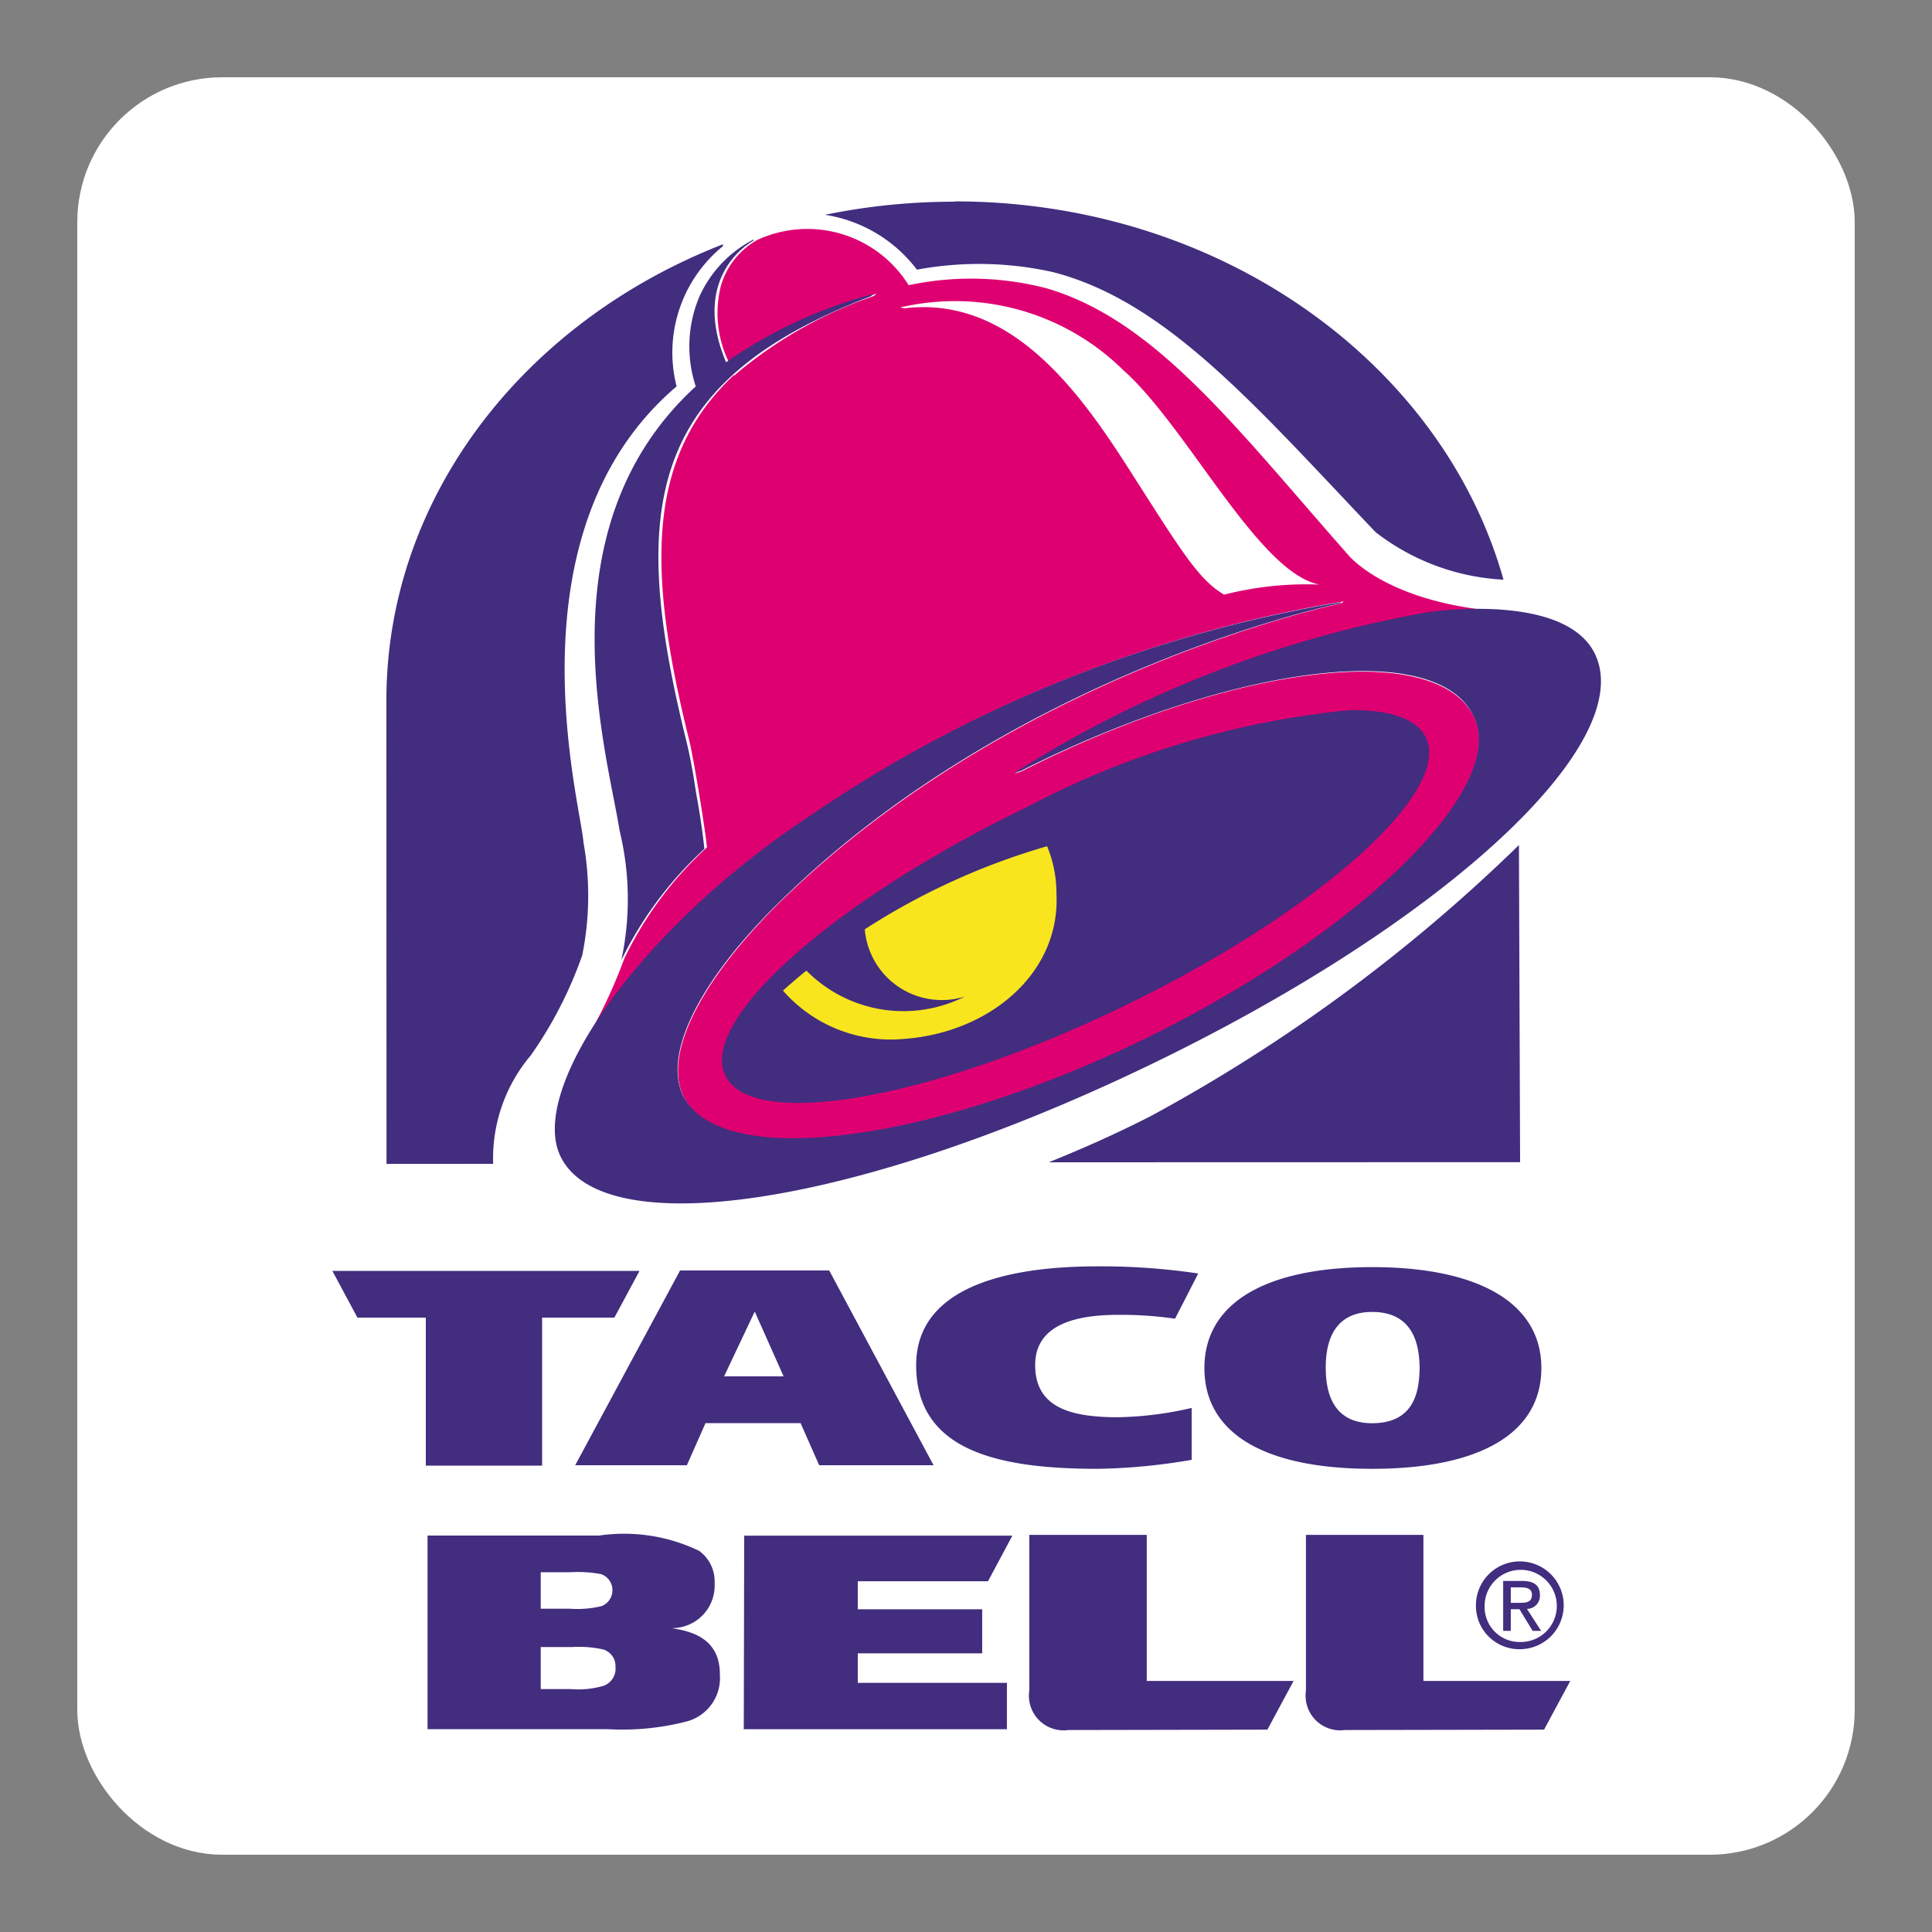 <svg xmlns="http://www.w3.org/2000/svg" viewBox="0 0 50 50"><rect x="0" y="0" width="50" height="50" fill="#808080" stroke="none"/><defs><linearGradient id="Frame"><stop offset="0" stop-color="#ffffff" /></linearGradient></defs><rect fill="#fff" height="44.5" rx="3" width="44.5" x="2.75" y="2.75" /><rect fill="none" height="44.5" rx="3" stroke="url(#Frame)" stroke-miterlimit="10" stroke-width="1.5" width="44.5" x="2.75" y="2.75" /><path d="M38.197,41.557a1.136,1.136,0,1,1,1.139,1.124,1.121,1.121,0,0,1-1.139-1.124m1.139.938a.934.934,0,1,0-.914-.938.906.906,0,0,0,.914.938m-.237-.288h-.197v-1.292h.492c.306,0,.459.113.459.367a.337.337,0,0,1-.336.356l.368.569h-.22l-.342-.56h-.224Zm.233-.726c.167,0,.315-.013.315-.211,0-.16-.145-.189-.283-.189h-.265v.4h.233" fill="#422d7f" /><path d="m15.9 34.1h-1.87v3.83h-3.01v-3.83h-1.77l-0.649-1.21h7.95zm1.7-1.22h3.86l2.7 5.04h-2.96l-0.481-1.09h-2.46l-0.483 1.09h-2.89zm1.14 2.74h1.54l-0.74-1.66h-0.016zm12.1 2.16a15.4 15.4 0 0 1-2.44 0.233c-2.65 0-4.69-0.506-4.69-2.68 0-1.95 2.18-2.56 4.69-2.56a17 17 0 0 1 2.61 0.185l-0.6 1.17a9.7 9.7 0 0 0-1.47-0.1c-1.29 0-2.15 0.348-2.15 1.3 0 1.09 0.898 1.35 2.14 1.35a8.98 8.98 0 0 0 1.91-0.241zm4.67 0.233c-2.74 0-4.34-0.89-4.34-2.61 0-1.69 1.6-2.61 4.34-2.61 2.74 0 4.38 0.919 4.38 2.61 0 1.72-1.64 2.61-4.38 2.61m0-1.18c1.15 0 1.22-0.915 1.23-1.44-0.01-0.47-0.089-1.44-1.23-1.44-1.11 0-1.2 0.975-1.2 1.44 0 0.543 0.124 1.44 1.2 1.44m-2.71 7.93 0.678-1.26h-3.8v-3.78h-3.04v4.03a0.897 0.897 0 0 0 1.01 1.02zm7.16 0 0.678-1.26h-3.8v-3.78h-3.04v4.03a0.897 0.897 0 0 0 1.01 1.02zm-20.7-5.02h6.94l-0.631 1.18h-3.37v0.725h3.22v1.14h-3.22v0.764h3.86v1.2h-6.81zm-1.84 2.4c0.483 0.077 1.22 0.267 1.21 1.2a1.16 1.16 0 0 1-0.865 1.21 6.66 6.66 0 0 1-2.05 0.197h-4.65v-5.01h4.44a4.47 4.47 0 0 1 2.59 0.397 0.977 0.977 0 0 1 0.399 0.838 1.1 1.1 0 0 1-1.08 1.16m-3.42-0.501h0.756a2.69 2.69 0 0 0 0.816-0.067 0.442 0.442 0 0 0-6e-3 -0.828 3.25 3.25 0 0 0-0.79-0.05h-0.776zm0 2.08h0.789a2.31 2.31 0 0 0 0.844-0.088 0.473 0.473 0 0 0 0.302-0.488 0.449 0.449 0 0 0-0.32-0.451 2.95 2.95 0 0 0-0.804-0.062h-0.811v1.09" fill="#422d7f" /><path d="m24.7 5.22a16.6 16.6 0 0 0-3.35 0.339 3.69 3.69 0 0 1 2.38 1.42 8.78 8.78 0 0 1 3.52 0.063c2.93 0.754 5.22 3.44 8.35 6.73a5.89 5.89 0 0 0 3.31 1.23c-1.58-5.62-7.35-9.79-14.2-9.79m-6 1.11c-5.14 2-8.71 6.54-8.71 11.8l3e-3 12 2.76-2e-3a4.13 4.13 0 0 1 0.976-2.81 10.6 10.6 0 0 0 1.33-2.59 7.82 7.82 0 0 0 0.031-2.92c-0.061-0.951-2.03-8.02 2.41-11.8a3.55 3.55 0 0 1 1.2-3.63m20.6 15.5a42.9 42.9 0 0 1-9.52 7.01c-0.885 0.453-1.77 0.847-2.65 1.2l12.2-3e-3z" fill="#422d7f" /><path d="m19 9.7c-2.27 2.12-2.26 5.04-1.17 9.43 0.133 0.54 0.437 2.44 0.466 2.8a9.4 9.4 0 0 0-2.14 2.88 13.3 13.3 0 0 1-0.828 1.82l0.016 0.025a19.4 19.4 0 0 1 5.73-5.59 34.1 34.1 0 0 1 13.7-5.5l-0.056 0.047s-8.46 1.74-14.6 7.8c-1.91 1.9-2.97 3.83-2.43 4.96 0.936 1.95 6.34 1.2 11.8-1.4 5.42-2.6 9.63-6.52 8.65-8.44-1.05-2.03-6.41-1.26-11.7 1.43l-0.182 0.058a29.6 29.6 0 0 1 10.7-4.15 8.58 8.58 0 0 1 1.74-0.056c-2.88-0.26-3.82-1.47-3.82-1.47-2.91-3.3-4.97-6.05-7.78-6.88a7.76 7.76 0 0 0-3.58-0.083 3.09 3.09 0 0 0-3.92-1.17 1.99 1.99 0 0 0-0.94 1.19 2.89 2.89 0 0 0 0.206 1.97 11.8 11.8 0 0 1 3.83-1.77l-0.087 0.062a11.2 11.2 0 0 0-3.37 1.86s-0.19 0.153-0.235 0.202m4.45-1.72c2.76-0.338 4.54 2.16 5.83 4.18 1.36 2.13 1.79 2.84 2.45 3.23a8.61 8.61 0 0 1 2.47-0.26c-1.58-0.293-3.43-4.08-5.08-5.55a6.2 6.2 0 0 0-5.78-1.62zm5.73 18.1c5.01-2.42 8.52-5.53 7.83-6.96-0.687-1.43-5.31-0.627-10.3 1.79-5.01 2.42-8.52 5.53-7.83 6.96 0.688 1.43 5.31 0.626 10.3-1.79" fill="#de0071" /><path d="m19.5 6.2a3.08 3.08 0 0 0-1.41 1.5 3.32 3.32 0 0 0-0.084 2.3c-4.02 3.68-2.3 9.42-1.97 11.5a7.51 7.51 0 0 1 0.044 3.35 9.58 9.58 0 0 1 2.15-2.88c-0.078-0.734-0.212-1.43-0.212-1.43-0.055-0.355-0.125-0.83-0.257-1.37-1.5-6.07-0.998-9.29 4.77-11.5l0.09-0.065a11.9 11.9 0 0 0-3.83 1.77c-0.908-2.16 0.53-3.05 0.714-3.15m15.2 9.36a34.2 34.2 0 0 0-13.7 5.5c-4.41 2.89-7.35 7.08-6.5 8.84 1.09 2.26 7.59 1.32 15.2-2.34 7.61-3.66 12.6-8.26 11.6-10.6-0.725-1.7-4.36-1.14-4.36-1.14a29.6 29.6 0 0 0-10.7 4.16l0.183-0.058c5.33-2.69 10.7-3.46 11.7-1.43 0.989 1.92-3.23 5.83-8.65 8.44-5.42 2.6-10.8 3.35-11.8 1.4-0.541-1.13 0.512-3.06 2.43-4.95 6.11-6.06 14.6-7.8 14.6-7.8zm0.256 2.79a22.5 22.5 0 0 0-8.36 2.5c-5.01 2.42-8.52 5.53-7.83 6.96 0.687 1.43 5.31 0.625 10.3-1.79s8.52-5.54 7.83-6.96c-0.235-0.49-0.937-0.717-1.96-0.706" fill="#422d7f" /><path d="m23.4 7.98c2.76-0.337 4.54 2.16 5.83 4.18 1.36 2.13 1.79 2.84 2.45 3.23a8.61 8.61 0 0 1 2.47-0.261c-1.58-0.295-3.43-4.09-5.08-5.55a6.2 6.2 0 0 0-5.78-1.62l0.106 0.016" fill="#fff" /><path d="m27.1 21.9a17.8 17.8 0 0 0-4.72 2.15 2 2 0 0 0 2.59 1.74 3.53 3.53 0 0 1-4.1-0.67c-0.18 0.138-0.592 0.503-0.592 0.503l-0.017 0.012a3.71 3.71 0 0 0 3.16 1.25c2.2-0.171 4.02-1.7 3.92-3.75a3.18 3.18 0 0 0-0.24-1.23" fill="#f8e51d" /></svg>
